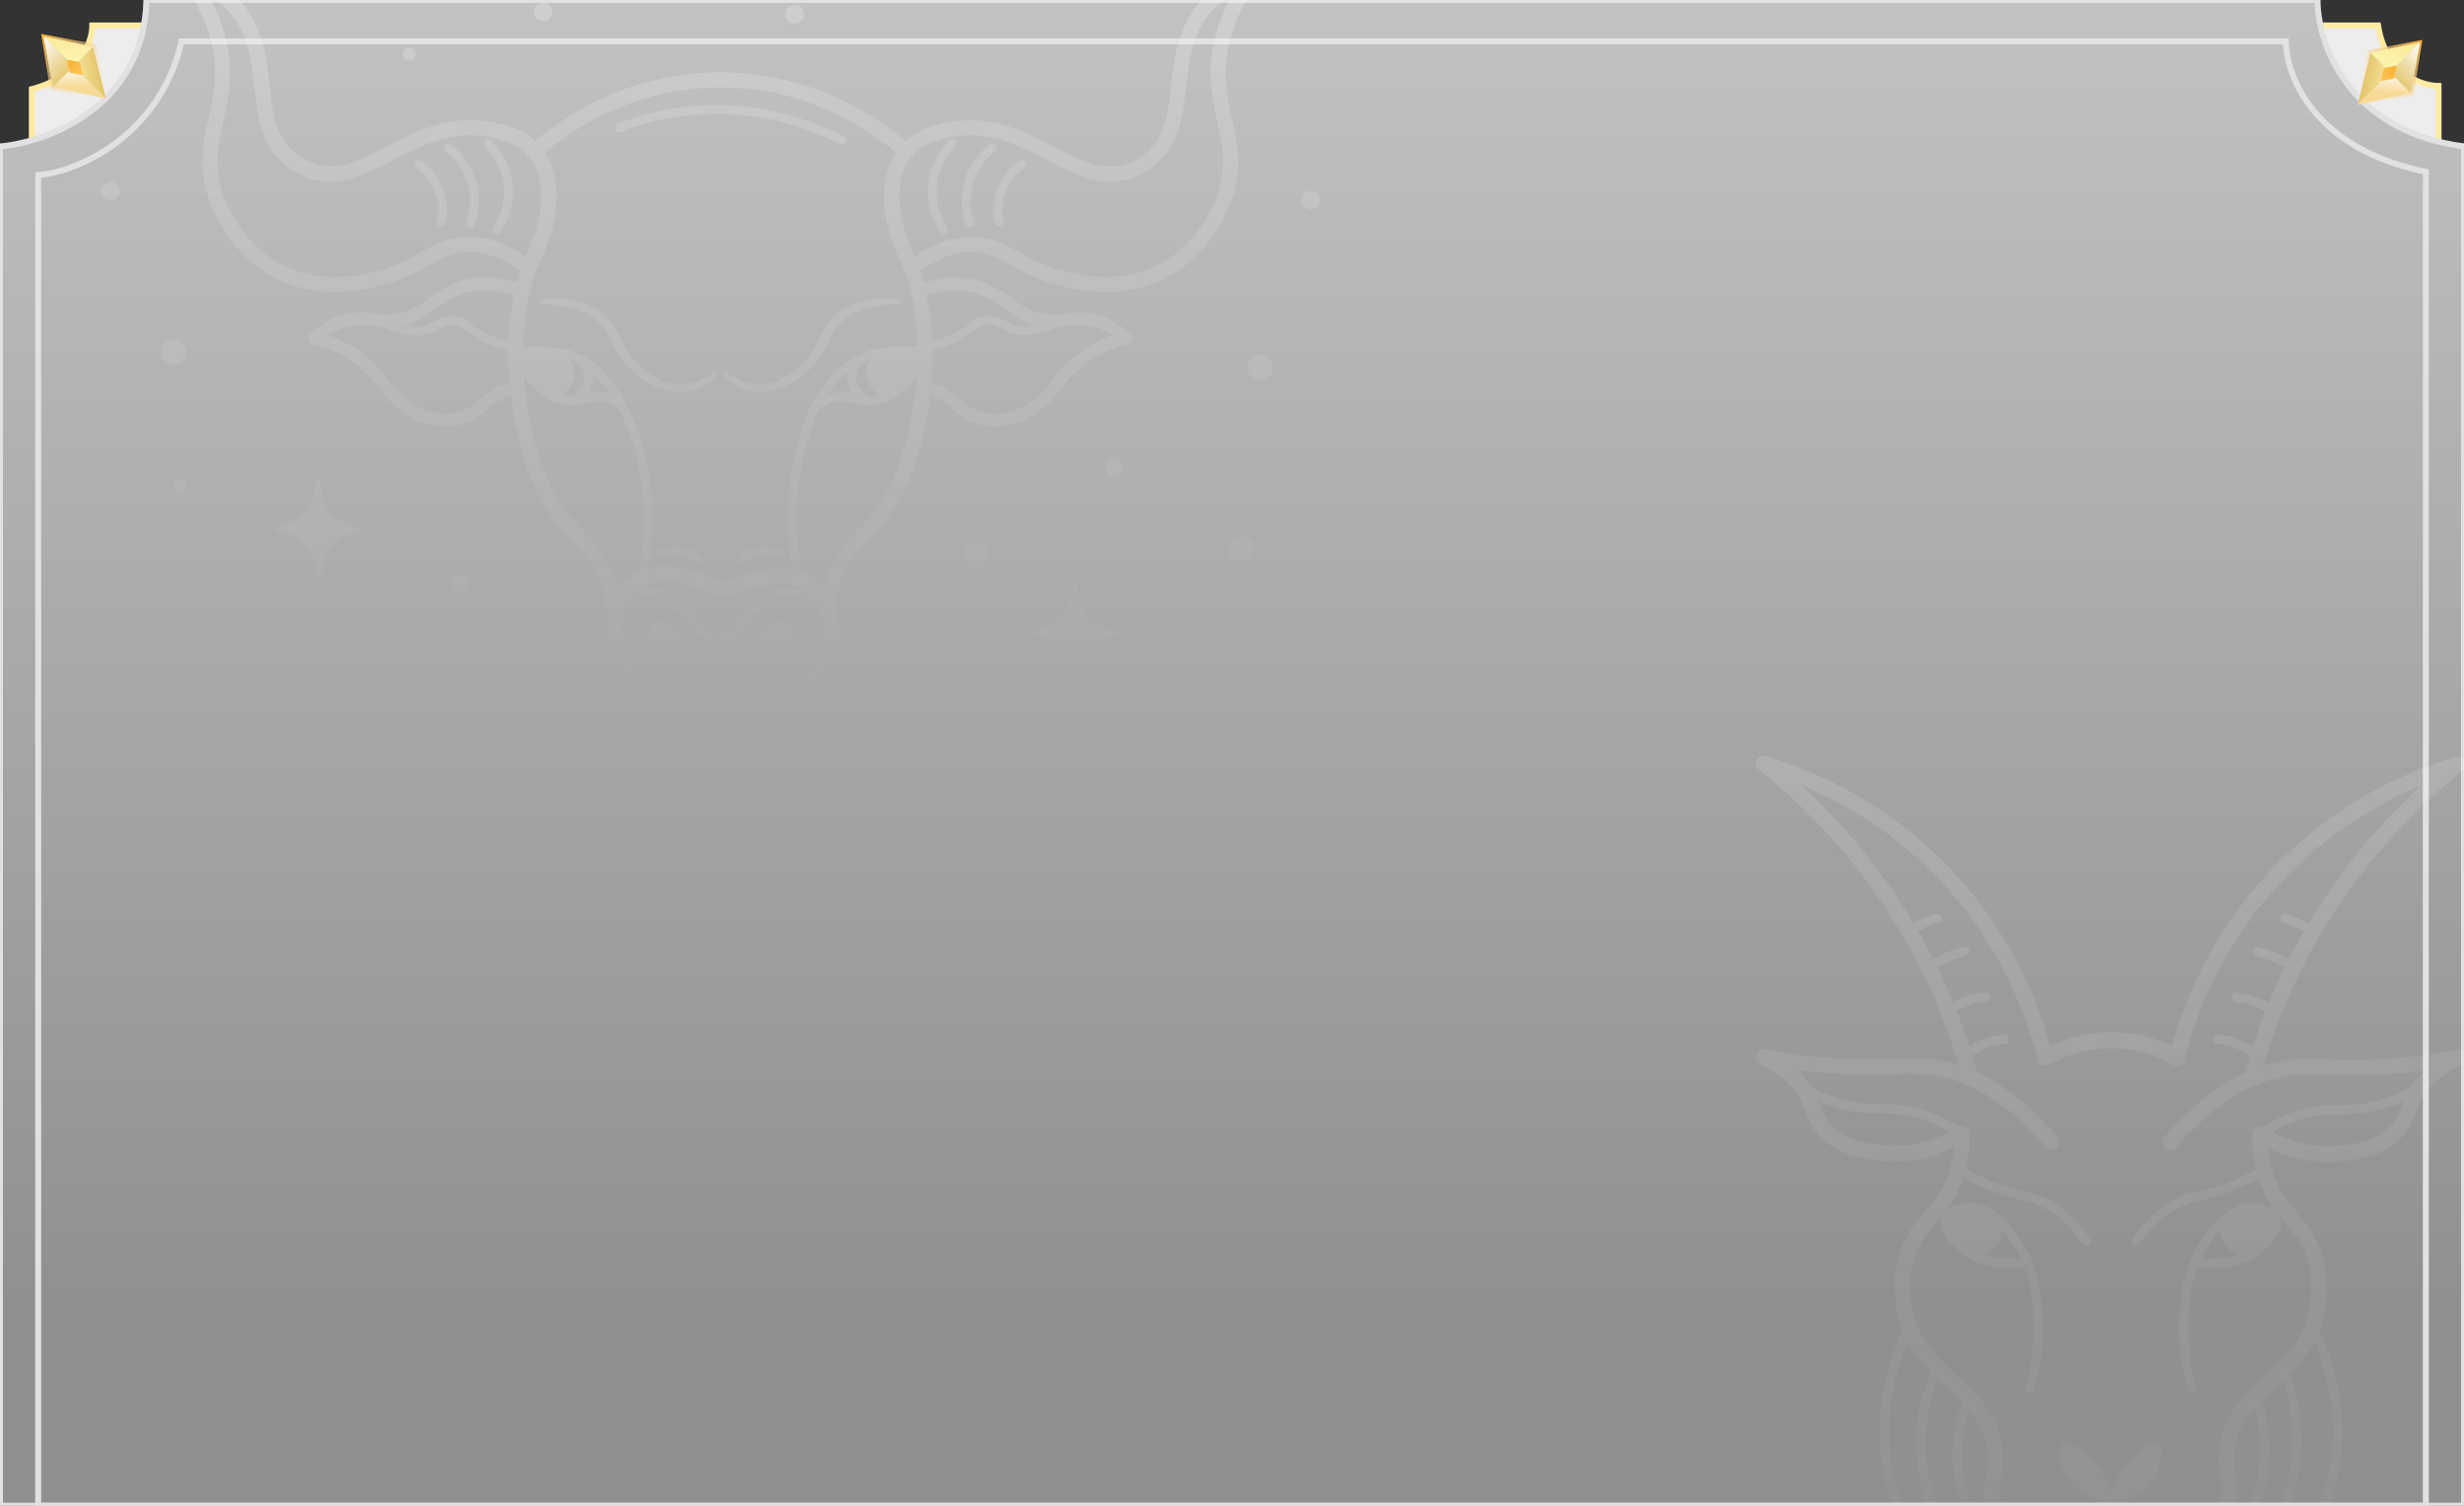 <svg width="414" height="253" viewBox="0 0 414 253" fill="none" xmlns="http://www.w3.org/2000/svg">
<rect x="0" y="0" width="414" height="253" fill="#333333" stroke="none"/>
<g clip-path="url(#clip0_104_45017)">
<path d="M409.721 14.442V25.674H5.349V14.977C13.479 12.837 15.511 6.953 15.511 4.279H399.558C400.842 12.409 406.868 14.442 409.721 14.442Z" fill="#EDEDED" stroke="#FFEBA2"/>
<path d="M0 24.605V253H414V24.605C394.316 22.037 389.395 7.132 389.395 0H24.605C24.177 17.972 8.023 23.892 0 24.605Z" fill="url(#paint0_linear_104_45017)" stroke="#E1E1E1"/>
<path d="M30.49 6.954C27.002 22.5 13.374 28.884 6.42 29.419L6.419 253H407.582C407.582 196.302 407.583 44.716 407.583 28.884C389.002 25 384.227 13.194 384.049 6.954H30.49Z" stroke="#E1E1E1"/>
<path d="M397.875 8.439L407.013 6.699L405.49 16.054L395.699 18.012L397.875 8.439Z" fill="url(#paint1_linear_104_45017)"/>
<path d="M405.056 15.616L396.136 17.574L398.312 8.871L406.579 7.131L405.056 15.616Z" fill="#D9D9D9"/>
<path d="M401.575 12.135L396.136 17.574L405.056 15.616L401.575 12.135Z" fill="url(#paint2_linear_104_45017)"/>
<path d="M396.136 17.575L401.575 12.135L398.311 8.872L396.136 17.575Z" fill="url(#paint3_linear_104_45017)"/>
<path d="M398.316 8.868L401.579 12.132L406.583 7.128L398.316 8.868Z" fill="url(#paint4_linear_104_45017)"/>
<path d="M405.06 15.613L401.578 12.132L406.583 7.128L405.06 15.613Z" fill="url(#paint5_linear_104_45017)"/>
<path d="M400.524 11.445L402.625 11.036L402.265 13.186L400.014 13.647L400.524 11.445Z" fill="url(#paint6_linear_104_45017)"/>
<path d="M16.054 7.439L6.916 5.699L8.439 15.054L18.23 17.012L16.054 7.439Z" fill="url(#paint7_linear_104_45017)"/>
<path d="M8.872 14.616L17.793 16.574L15.617 7.871L7.349 6.131L8.872 14.616Z" fill="#D9D9D9"/>
<path d="M12.353 11.135L17.793 16.574L8.872 14.616L12.353 11.135Z" fill="url(#paint8_linear_104_45017)"/>
<path d="M17.793 16.575L12.354 11.135L15.617 7.872L17.793 16.575Z" fill="url(#paint9_linear_104_45017)"/>
<path d="M15.613 7.868L12.35 11.132L7.345 6.128L15.613 7.868Z" fill="url(#paint10_linear_104_45017)"/>
<path d="M8.869 14.613L12.35 11.132L7.346 6.128L8.869 14.613Z" fill="url(#paint11_linear_104_45017)"/>
<path d="M13.405 10.445L11.304 10.036L11.664 12.186L13.915 12.647L13.405 10.445Z" fill="url(#paint12_linear_104_45017)"/>
<path opacity="0.4" fill-rule="evenodd" clip-rule="evenodd" d="M123.223 -56.902C124.081 -56.902 124.772 -57.593 124.772 -58.451C124.772 -59.309 124.081 -60 123.223 -60C122.365 -60 121.674 -59.309 121.674 -58.451C121.674 -57.593 122.365 -56.902 123.223 -56.902ZM160.696 -36.859C161.872 -36.859 162.823 -37.811 162.823 -38.987C162.823 -40.163 161.872 -41.114 160.696 -41.114C159.52 -41.114 158.568 -40.163 158.568 -38.987C158.568 -37.811 159.52 -36.859 160.696 -36.859ZM59.829 -14.521C59.642 -14.596 59.642 -14.838 59.829 -14.913C59.964 -14.967 60.112 -15.024 60.271 -15.085C61.428 -15.528 63.153 -16.189 64.532 -17.6C65.545 -18.657 66.02 -20.614 66.391 -22.143L66.391 -22.143L66.391 -22.144L66.391 -22.144L66.391 -22.145L66.391 -22.145L66.391 -22.145C66.498 -22.586 66.596 -22.991 66.696 -23.33C66.752 -23.535 67.07 -23.535 67.107 -23.311C67.154 -23.037 67.196 -22.722 67.241 -22.381L67.241 -22.381C67.446 -20.84 67.722 -18.764 68.898 -17.526C70.466 -15.865 72.761 -15.156 73.862 -14.857C74.068 -14.801 74.068 -14.521 73.862 -14.465C73.686 -14.402 73.487 -14.338 73.27 -14.269L73.27 -14.269C72.139 -13.907 70.544 -13.396 69.29 -12.095C68.119 -10.894 67.667 -8.7 67.348 -7.152C67.275 -6.801 67.21 -6.482 67.144 -6.217C67.088 -6.011 66.79 -5.993 66.734 -6.217C66.649 -6.511 66.564 -6.871 66.47 -7.27C66.087 -8.898 65.548 -11.191 64.214 -12.45C63.09 -13.501 61.681 -13.935 60.62 -14.262L60.62 -14.262L60.62 -14.262L60.62 -14.262C60.324 -14.353 60.056 -14.436 59.829 -14.521ZM46.411 46.801C49.378 48.276 52.737 49.022 56.339 49.022L56.377 48.985C59.064 48.985 61.882 48.574 64.793 47.753C67.984 46.858 70.149 45.645 72.052 44.562C74.348 43.256 76.177 42.248 79.032 42.304C81.826 42.373 84.62 43.43 87.355 45.446C87.162 46.121 86.984 46.797 86.819 47.474C84.403 46.711 82.037 46.458 79.778 46.727C76.195 47.156 74.012 48.724 72.09 50.105C70.13 51.523 68.413 52.736 65.409 52.848C64.474 52.882 63.679 52.792 62.911 52.705L62.91 52.705L62.684 52.68L62.62 52.672C61.054 52.488 59.443 52.298 57.16 53.053C55.35 53.65 53.67 54.639 52.14 56.002C51.842 56.263 51.73 56.674 51.823 57.047C51.916 57.42 52.233 57.719 52.607 57.812C54.66 58.279 56.544 59.062 58.261 60.145C59.81 61.115 60.874 62.123 61.508 62.739C62.661 63.837 63.171 64.536 63.658 65.204L63.711 65.277C64.121 65.855 64.55 66.452 65.315 67.218L65.329 67.231C66.313 68.215 69.273 71.175 73.639 71.547C74.049 71.603 74.441 71.603 74.833 71.603L74.852 71.584C76.942 71.584 78.771 71.099 80.282 70.11C81.008 69.626 81.511 69.143 81.994 68.678L81.999 68.673C82.596 68.076 83.119 67.572 84.108 67.087C84.649 66.816 85.225 66.607 85.826 66.463C86.7 74.02 89.149 84.13 95.79 90.545C95.865 90.638 95.958 90.731 96.07 90.825C97.209 91.888 99.093 93.699 100.456 96.722C101.435 98.91 101.929 101.341 101.95 103.952C101.926 104.334 101.922 104.705 101.931 105.06L101.93 105.082C101.925 105.167 101.929 105.25 101.941 105.331C101.981 106.22 102.101 106.992 102.191 107.564C102.378 108.777 102.956 112.491 106.185 115.421C106.984 116.145 107.817 116.701 108.64 117.13C109.137 118.548 109.893 119.814 110.869 120.889C114.172 124.528 118.893 124.677 120.965 124.677L121.002 124.696H121.282L121.355 124.695C123.428 124.677 128.129 124.635 131.154 121.038C131.812 120.243 132.344 119.336 132.73 118.336C132.761 118.325 132.792 118.314 132.823 118.303C132.863 118.288 132.905 118.273 132.946 118.258C137.686 116.447 139.646 111.521 139.981 110.55C140.228 109.848 141.059 107.195 140.679 104.18C140.679 104.139 140.676 104.097 140.672 104.056C140.392 101.387 140.728 98.924 141.624 96.703C142.784 93.83 144.653 92.084 145.796 91.016L145.841 90.974C145.925 90.899 146 90.825 146.07 90.755C146.105 90.72 146.138 90.686 146.172 90.654C146.205 90.622 146.238 90.591 146.27 90.563C152.908 84.152 155.357 74.05 156.233 66.494C156.828 66.636 157.398 66.837 157.934 67.106C158.923 67.591 159.446 68.095 160.043 68.692L160.143 68.788C160.596 69.225 161.065 69.677 161.76 70.129C163.29 71.099 165.1 71.603 167.19 71.603L167.209 71.622C167.601 71.622 167.993 71.603 168.403 71.566C172.769 71.194 175.729 68.234 176.713 67.25L176.726 67.236C177.492 66.471 177.921 65.874 178.331 65.295C178.817 64.605 179.339 63.896 180.534 62.757L180.623 62.673C181.266 62.067 182.302 61.09 183.781 60.163C185.498 59.1 187.382 58.316 189.435 57.831C189.827 57.737 190.126 57.439 190.219 57.066C190.312 56.692 190.2 56.282 189.902 56.02C188.371 54.658 186.692 53.669 184.882 53.072C182.589 52.314 180.956 52.508 179.401 52.693L179.358 52.699L179.153 52.722L179.153 52.722C178.375 52.809 177.559 52.901 176.633 52.867C173.629 52.755 171.93 51.542 169.952 50.123C168.03 48.742 165.847 47.175 162.264 46.745C160.009 46.477 157.648 46.729 155.237 47.488C155.074 46.819 154.898 46.152 154.707 45.485C157.458 43.468 160.251 42.41 163.029 42.341C165.876 42.267 167.684 43.288 169.99 44.589L170.008 44.599L170.143 44.675L170.143 44.675L170.143 44.675L170.143 44.675C172.014 45.721 174.152 46.916 177.268 47.791C180.179 48.612 182.997 49.022 185.684 49.022L185.721 49.06C189.323 49.06 192.682 48.313 195.65 46.839C204.047 42.677 206.903 33.813 207.201 32.824C208.731 27.673 207.854 23.698 206.996 19.873C206.175 16.215 205.335 12.427 206.529 7.295C207.388 3.655 209.067 0.166 211.531 -3.063C211.867 -3.511 211.867 -4.126 211.549 -4.574C211.213 -5.041 210.635 -5.228 210.112 -5.041C206.231 -3.735 203.189 -1.7 201.061 0.987C197.803 5.101 197.257 9.977 196.773 14.299L196.769 14.33L196.759 14.422C196.222 19.142 195.757 23.231 192.234 25.975C191.488 26.553 190.648 27.039 189.808 27.375C185.594 29.064 181.694 27.042 177.19 24.706L177.118 24.669C172.453 22.243 167.153 19.499 160.453 20.377C158.771 20.595 155.026 21.087 152.172 23.711C147.154 19.473 135.499 11.536 119.117 12.184C105.065 12.763 95.086 19.312 89.925 23.707C87.067 21.054 83.297 20.559 81.607 20.339C74.889 19.462 69.608 22.205 64.942 24.631L64.901 24.652C60.384 26.995 56.494 29.012 52.252 27.337C51.413 27.001 50.573 26.516 49.826 25.938C46.281 23.176 45.814 19.07 45.291 14.293L45.288 14.262C44.804 9.94 44.257 5.064 40.999 0.95C38.872 -1.738 35.83 -3.753 31.948 -5.078C31.407 -5.246 30.828 -5.06 30.511 -4.612C30.175 -4.145 30.194 -3.548 30.53 -3.1C32.993 0.128 34.673 3.618 35.531 7.257C36.726 12.389 35.886 16.177 35.065 19.835L35.053 19.887C34.198 23.715 33.318 27.659 34.859 32.786C35.158 33.776 38.013 42.64 46.411 46.801ZM129.689 118.728C128.987 118.686 128.298 118.562 127.571 118.426C126.004 118.127 124.063 117.772 120.778 118.071C119.584 118.183 118.782 118.314 118.072 118.444L118.035 118.451C116.877 118.653 115.946 118.816 114.284 118.65C113.719 118.592 112.946 118.514 112.054 118.328C112.263 118.631 112.49 118.919 112.735 119.191C115.46 122.177 119.509 122.177 121.245 122.158C122.943 122.158 126.899 122.139 129.195 119.396C129.373 119.185 129.538 118.961 129.689 118.728ZM110.291 115.114C111.941 115.853 113.527 116.012 114.527 116.112C115.794 116.236 116.463 116.122 117.482 115.949L117.482 115.949L117.625 115.925C118.352 115.794 119.248 115.645 120.536 115.514C121.469 115.421 122.327 115.402 123.092 115.402L123.13 115.421C125.313 115.421 126.862 115.701 128.057 115.944C129.624 116.242 130.576 116.41 132.05 115.85C135.745 114.432 137.331 110.457 137.593 109.655C137.769 109.161 139.159 104.925 137.194 101.469C134.525 100.192 132.169 99.883 130.165 100.529C127.89 101.256 126.695 103.009 125.539 104.707L125.537 104.709C124.38 106.407 123.279 108.012 121.245 108.18H120.928V108.199C118.763 108.199 117.251 106.407 115.665 104.523C114.004 102.544 112.269 100.492 109.637 100.268C108.167 100.141 106.602 100.618 105.001 101.686C104.701 102.376 104.544 103.085 104.476 103.772C104.481 104.235 104.472 104.703 104.449 105.176L104.448 105.19L104.447 105.206C104.484 105.94 104.587 106.61 104.673 107.154C104.823 108.162 105.289 111.203 107.864 113.536C108.589 114.192 109.354 114.674 110.109 115.031C110.172 115.054 110.233 115.082 110.291 115.114ZM138.379 98.79C138.585 97.734 138.889 96.713 139.291 95.733C140.69 92.299 142.93 90.228 144.143 89.108C144.292 88.977 144.422 88.847 144.534 88.735L144.535 88.734C151.781 81.729 153.592 69.32 154.039 62.978C153.083 64.609 151.675 66.287 149.667 67.199C148.939 67.535 147.446 68.207 145.487 68.095C144.647 68.039 144.087 67.871 143.583 67.703C143.191 67.572 142.837 67.46 142.333 67.404C141.045 67.236 139.646 67.553 138.153 68.319C138.041 68.375 137.929 68.393 137.817 68.393C137.806 68.393 137.794 68.393 137.783 68.392C135.913 72.056 135.128 76.066 134.57 78.937C133.472 84.514 133.516 90.275 134.671 96.077C134.823 96.132 134.97 96.192 135.111 96.255C136.354 96.822 137.451 97.667 138.379 98.79ZM133.107 95.693C132.041 89.95 132.044 84.237 133.133 78.695L133.139 78.664C134.147 73.547 135.834 64.988 142.855 60.499C143.198 60.281 143.529 60.087 143.847 59.914C143.897 59.879 143.951 59.85 144.007 59.828C145.865 58.843 147.216 58.594 147.393 58.562L147.409 58.559C149.742 58.204 151.813 58.279 151.906 58.297H151.944C151.972 58.297 152.002 58.298 152.034 58.298L152.113 58.3C152.508 58.307 153.169 58.32 153.941 58.111C154.012 58.09 154.084 58.069 154.155 58.047C154.036 53.882 153.355 49.703 152.114 45.578C147.99 37.866 147.421 30.384 150.53 25.645C145.778 21.623 134.741 14.092 119.229 14.722C105.565 15.277 95.826 22.037 91.56 25.65C94.636 30.379 94.058 37.854 89.946 45.541C88.699 49.685 88.019 53.896 87.904 58.076C87.963 58.094 88.023 58.112 88.083 58.129C88.997 58.372 89.725 58.335 90.08 58.316H90.117C90.117 58.316 92.282 58.223 94.615 58.577C94.677 58.577 96.059 58.812 97.985 59.829C98.076 59.857 98.163 59.903 98.24 59.967C98.538 60.132 98.849 60.315 99.168 60.518C100.932 61.652 102.992 63.978 104.821 67.269C104.839 67.296 104.855 67.325 104.869 67.354C106.543 70.388 108.02 74.233 108.891 78.713C109.968 84.206 109.976 89.865 108.93 95.55C109.415 95.413 109.936 95.298 110.496 95.21C112.264 94.925 113.69 95.169 114.676 95.337L114.807 95.36C116.99 95.751 118.147 96.423 119.062 96.965L119.156 97.019C119.85 97.419 120.333 97.697 121.226 97.804C122.197 97.916 122.645 97.711 123.54 97.282C124.548 96.797 125.929 96.143 128.56 95.77C130.281 95.523 131.815 95.499 133.107 95.693ZM107.302 96.141C108.481 90.345 108.532 84.567 107.435 78.993C106.603 74.734 105.224 71.088 103.67 68.217C102.27 67.526 100.938 67.244 99.691 67.404C99.287 67.449 98.98 67.542 98.672 67.634C98.596 67.657 98.519 67.68 98.44 67.703L98.307 67.743L98.307 67.743C97.836 67.884 97.303 68.044 96.537 68.095C96.427 68.101 96.317 68.105 96.21 68.106C96.162 68.113 96.113 68.113 96.07 68.113L96.064 68.107C94.361 68.096 93.047 67.508 92.386 67.212L92.386 67.212L92.357 67.199C90.379 66.301 88.984 64.661 88.029 63.053C88.487 69.429 90.305 81.733 97.526 88.697C97.6 88.772 97.694 88.865 97.806 88.959L97.817 88.969C98.995 90.091 101.207 92.198 102.751 95.658C103.203 96.668 103.568 97.716 103.844 98.802C104.545 97.91 105.643 96.895 107.302 96.141ZM109.787 98.793C108.937 98.726 108.076 98.811 107.207 99.048C108.073 98.453 109.257 97.927 110.869 97.674C112.306 97.431 113.426 97.636 114.34 97.804C116.094 98.121 116.953 98.625 117.774 99.111L117.803 99.127C118.633 99.607 119.489 100.102 120.928 100.268C122.599 100.47 123.547 100.021 124.555 99.544L124.604 99.521C125.5 99.092 126.638 98.551 128.896 98.234C131.882 97.804 133.412 98.215 134.047 98.513C134.431 98.688 134.774 98.891 135.076 99.104C133.14 98.596 131.345 98.606 129.717 99.129C126.973 100.019 125.519 102.144 124.347 103.855L124.324 103.888L124.318 103.897C123.294 105.404 122.474 106.613 121.133 106.706C119.548 106.836 118.28 105.327 116.807 103.575L116.803 103.571L116.789 103.553C115.019 101.449 113.006 99.054 109.787 98.793ZM97.3 61.123C96.733 60.821 96.224 60.599 95.796 60.437C96.428 61.491 96.604 62.766 96.238 63.933C95.836 65.203 94.929 65.943 94.212 66.347C94.703 66.495 95.283 66.613 95.936 66.629C97.139 66.156 97.998 65.122 98.16 63.896C98.363 62.51 97.587 61.462 97.3 61.123ZM98.901 66.049C99.085 66.009 99.285 65.974 99.504 65.949C100.454 65.826 101.445 65.91 102.464 66.191C101.522 64.755 100.553 63.595 99.629 62.743C99.693 63.16 99.705 63.615 99.635 64.101C99.533 64.805 99.279 65.466 98.901 66.049ZM85.419 57.405C85.522 54.784 85.837 52.157 86.362 49.539C84.162 48.823 82.028 48.574 80.021 48.817C76.996 49.169 75.208 50.444 73.335 51.78L73.303 51.803L73.263 51.831C71.683 52.956 70.066 54.107 67.765 54.641C68.233 54.741 68.778 54.835 69.384 54.901C70.976 55.084 71.922 54.585 72.927 54.055L72.986 54.024C74.031 53.464 75.132 52.885 76.774 53.165C77.987 53.371 78.603 53.874 79.331 54.49L79.38 54.531C80.002 55.044 80.71 55.627 82.055 56.263C83.121 56.769 84.247 57.154 85.419 57.405ZM64.043 54.915C63.458 54.879 62.922 54.815 62.423 54.751C60.949 54.565 59.68 54.416 57.813 55.031C56.88 55.33 55.984 55.759 55.126 56.319C56.638 56.842 58.056 57.513 59.381 58.334C61.098 59.417 62.274 60.518 62.964 61.19C64.29 62.442 64.889 63.277 65.407 63.998L65.427 64.026L65.541 64.182L65.541 64.182C65.904 64.679 66.235 65.133 66.827 65.725L66.843 65.74C67.787 66.685 70.243 69.141 73.844 69.438C75.953 69.625 77.744 69.252 79.144 68.337C79.704 67.964 80.114 67.572 80.543 67.162L80.552 67.153C81.184 66.539 81.912 65.834 83.194 65.202C83.953 64.822 84.764 64.545 85.616 64.366C85.53 63.361 85.472 62.42 85.433 61.563C85.391 60.667 85.375 59.77 85.383 58.872C83.997 58.595 82.667 58.151 81.421 57.551C79.872 56.823 79.051 56.133 78.397 55.573C77.744 55.032 77.352 54.714 76.55 54.584C75.393 54.397 74.647 54.789 73.695 55.293C72.575 55.89 71.306 56.562 69.235 56.338C67.186 56.105 65.791 55.604 65.462 55.486C65.422 55.471 65.398 55.463 65.39 55.461C65.344 55.442 65.292 55.419 65.241 55.395C65.19 55.372 65.138 55.349 65.092 55.33L65.031 55.304C64.753 55.185 64.436 55.049 64.043 54.915ZM35 -0.881C36.376 1.54 37.362 4.072 37.976 6.697C39.32 12.389 38.368 16.644 37.51 20.395L37.501 20.434C36.683 24.096 35.909 27.559 37.267 32.059C37.528 32.955 40.085 40.848 47.531 44.544C50.741 46.148 56.227 47.585 64.065 45.365C66.958 44.544 68.992 43.405 70.765 42.397L70.825 42.364C73.229 41.014 75.516 39.729 79.051 39.803C82.204 39.878 85.302 40.979 88.326 43.088C91.591 36.314 91.797 29.819 88.811 26.274C86.534 23.568 82.82 23.082 81.234 22.877C75.343 22.115 70.655 24.536 66.12 26.878L66.062 26.908C61.191 29.446 56.582 31.835 51.263 29.726C50.2 29.315 49.154 28.7 48.221 27.972C43.836 24.557 43.276 19.499 42.735 14.61C42.268 10.43 41.783 6.1 38.984 2.554C37.926 1.219 36.592 0.067 35 -0.881ZM142.444 62.543C141.041 63.649 139.899 64.957 138.963 66.367C140.187 65.941 141.372 65.802 142.52 65.949C142.751 65.976 142.959 66.013 143.151 66.055C142.768 65.469 142.51 64.8 142.407 64.082C142.327 63.525 142.354 63.009 142.444 62.543ZM146.149 66.627C146.772 66.605 147.332 66.489 147.81 66.346C147.092 65.942 146.187 65.202 145.785 63.933C145.41 62.736 145.605 61.425 146.278 60.356C145.866 60.511 145.376 60.721 144.832 61.003C144.826 61.009 144.821 61.016 144.815 61.022C144.628 61.227 143.658 62.347 143.882 63.877C144.064 65.118 144.925 66.162 146.149 66.627ZM156.677 58.823C156.687 59.745 156.67 60.664 156.628 61.582C156.589 62.44 156.53 63.382 156.444 64.388C157.289 64.568 158.094 64.844 158.848 65.221C160.131 65.852 160.858 66.558 161.49 67.172L161.498 67.18L161.604 67.282C161.996 67.658 162.384 68.031 162.898 68.356C164.298 69.27 166.071 69.625 168.198 69.457C171.798 69.16 174.255 66.704 175.199 65.759L175.215 65.743C175.807 65.151 176.138 64.698 176.5 64.201L176.5 64.201L176.501 64.201L176.615 64.045L176.635 64.017L176.635 64.017C177.153 63.295 177.752 62.461 179.078 61.208L179.106 61.182C179.8 60.525 180.967 59.421 182.661 58.353C183.986 57.513 185.404 56.842 186.916 56.338C186.057 55.778 185.162 55.349 184.229 55.05C182.362 54.434 181.093 54.583 179.619 54.77C179.08 54.839 178.5 54.908 177.859 54.942C177.448 55.085 177.046 55.246 176.652 55.423H176.615L176.606 55.427L176.587 55.434C176.369 55.517 174.922 56.073 172.77 56.3C170.699 56.524 169.43 55.853 168.31 55.255C167.358 54.752 166.612 54.36 165.455 54.546C164.685 54.672 164.293 54.986 163.686 55.472L163.607 55.535L163.572 55.565C162.924 56.102 162.105 56.781 160.584 57.514C159.355 58.106 158.043 58.546 156.677 58.823ZM174.176 54.636C171.904 54.088 170.295 52.939 168.739 51.822C166.854 50.459 165.063 49.19 162.021 48.836C160.002 48.593 157.886 48.84 155.696 49.552C156.218 52.154 156.533 54.767 156.639 57.371C157.798 57.118 158.913 56.745 159.968 56.245C161.314 55.608 162.021 55.025 162.644 54.512L162.693 54.472L162.739 54.434C163.447 53.853 164.062 53.348 165.25 53.147C166.879 52.869 167.958 53.437 169.014 53.992L169.038 54.005L169.044 54.008C170.068 54.548 171.019 55.05 172.64 54.882C173.212 54.817 173.728 54.729 174.176 54.636ZM171.259 42.397C168.907 41.054 166.668 39.803 163.29 39.803H163.271H162.954C159.8 39.878 156.684 40.979 153.679 43.088C150.432 36.314 150.208 29.819 153.194 26.274C155.471 23.568 159.184 23.082 160.771 22.877C166.686 22.093 171.389 24.538 175.943 26.908C180.813 29.446 185.423 31.835 190.741 29.726C191.805 29.316 192.85 28.7 193.783 27.972C198.169 24.557 198.729 19.499 199.27 14.61C199.736 10.43 200.222 6.1 203.021 2.554C204.085 1.211 205.428 0.054 207.033 -0.898C205.671 1.547 204.663 4.085 204.047 6.697C202.722 12.389 203.674 16.644 204.514 20.395L204.523 20.435C205.341 24.096 206.114 27.559 204.756 32.059C204.477 32.936 201.939 40.848 194.492 44.544C191.283 46.148 185.796 47.585 177.958 45.365C175.082 44.548 173.073 43.418 171.289 42.415L171.259 42.397ZM122.029 62.627C123.242 63.429 124.548 64.045 125.91 64.306C126.582 64.437 127.273 64.493 127.944 64.437H127.945C128.15 64.437 128.318 64.437 128.486 64.4C128.598 64.4 128.71 64.383 128.821 64.366C128.877 64.358 128.933 64.35 128.989 64.344C129.325 64.288 129.661 64.213 129.979 64.12C131.304 63.746 132.517 63.037 133.618 62.16C134.737 61.283 135.689 60.238 136.454 59.062C136.861 58.437 137.205 57.758 137.562 57.055C137.875 56.437 138.198 55.799 138.582 55.162C138.992 54.49 139.496 53.818 140.075 53.258C140.653 52.68 141.306 52.213 141.997 51.803C142.687 51.392 143.415 51.075 144.162 50.832C144.908 50.571 145.673 50.422 146.438 50.31C147.203 50.198 147.969 50.142 148.752 50.142C149.517 50.142 150.283 50.179 151.029 50.273C151.253 50.291 151.421 50.496 151.384 50.721C151.365 50.926 151.197 51.075 150.992 51.075C149.517 51.112 148.062 51.224 146.662 51.523C145.263 51.822 143.919 52.325 142.743 53.053C142.165 53.426 141.605 53.856 141.138 54.322C140.653 54.807 140.261 55.349 139.907 55.946C139.654 56.371 139.43 56.834 139.201 57.307C139.108 57.499 139.014 57.693 138.918 57.887C138.582 58.558 138.227 59.249 137.798 59.921C137.369 60.574 136.883 61.227 136.342 61.806C135.801 62.384 135.204 62.907 134.588 63.392C133.356 64.362 131.919 65.146 130.352 65.538C129.96 65.631 129.568 65.725 129.157 65.762L129.154 65.762L128.922 65.783C128.833 65.792 128.746 65.8 128.662 65.808L128.56 65.818H127.982C127.179 65.837 126.358 65.743 125.574 65.519C124.025 65.071 122.644 64.213 121.581 63.093C121.45 62.963 121.469 62.757 121.581 62.627C121.693 62.515 121.861 62.515 121.991 62.589L122.029 62.627ZM157.971 39.075C158.12 39.281 158.344 39.393 158.587 39.393C158.718 39.393 158.867 39.355 158.998 39.262C159.333 39.038 159.408 38.572 159.184 38.236C157.803 36.22 157.15 33.682 157.374 31.256C157.598 28.83 158.736 26.46 160.472 24.743C160.752 24.463 160.752 23.997 160.472 23.698C160.192 23.418 159.725 23.418 159.427 23.698C157.449 25.658 156.161 28.364 155.9 31.125C155.638 33.888 156.404 36.78 157.971 39.075ZM162.954 38.217C162.656 38.217 162.376 38.03 162.264 37.732C161.424 35.362 161.349 32.749 162.077 30.342C162.805 27.934 164.298 25.788 166.295 24.277C166.612 24.034 167.078 24.09 167.321 24.426C167.564 24.743 167.508 25.21 167.172 25.452C165.417 26.777 164.111 28.662 163.477 30.771C162.842 32.88 162.898 35.175 163.645 37.247C163.775 37.639 163.589 38.049 163.197 38.18C163.122 38.217 163.029 38.217 162.954 38.217ZM167.209 37.527C167.284 37.862 167.582 38.087 167.918 38.087C167.946 38.087 167.974 38.082 168.002 38.077C168.03 38.072 168.058 38.068 168.086 38.068C168.478 37.974 168.72 37.583 168.627 37.191C167.843 33.869 169.262 30.174 172.061 28.214C172.397 27.972 172.471 27.524 172.248 27.188C172.005 26.852 171.557 26.777 171.221 27.001C167.955 29.297 166.294 33.626 167.209 37.527ZM124.66 94.669C124.455 94.669 124.231 94.576 124.082 94.389C123.82 94.072 123.876 93.605 124.194 93.344C126.097 91.795 128.896 91.385 131.173 92.355C131.546 92.523 131.714 92.952 131.565 93.325C131.397 93.699 130.968 93.867 130.595 93.717C128.822 92.952 126.62 93.269 125.127 94.482C124.996 94.594 124.828 94.65 124.66 94.65V94.669ZM120.424 63.131C119.36 64.25 117.998 65.127 116.43 65.557C115.665 65.781 114.844 65.874 114.023 65.855H113.444C113.239 65.855 113.034 65.837 112.847 65.799C112.436 65.762 112.045 65.669 111.653 65.575L111.653 65.575C110.085 65.183 108.648 64.4 107.416 63.429C106.801 62.944 106.203 62.421 105.662 61.843C105.121 61.264 104.636 60.63 104.207 59.958C103.777 59.286 103.423 58.596 103.087 57.924C102.996 57.742 102.907 57.561 102.82 57.382L102.818 57.377L102.817 57.375L102.816 57.373L102.816 57.373C102.582 56.895 102.355 56.429 102.098 55.983C101.743 55.386 101.351 54.826 100.866 54.359C100.4 53.893 99.84 53.464 99.261 53.09C98.085 52.363 96.742 51.859 95.342 51.56C93.943 51.243 92.487 51.15 91.013 51.112C90.789 51.112 90.602 50.926 90.621 50.702C90.621 50.496 90.789 50.329 90.975 50.31C91.722 50.235 92.487 50.179 93.252 50.179C94.017 50.179 94.782 50.235 95.566 50.347C96.331 50.459 97.096 50.627 97.843 50.87C98.589 51.112 99.317 51.43 100.008 51.84C100.698 52.251 101.351 52.717 101.93 53.296C102.508 53.856 103.012 54.528 103.423 55.199C103.807 55.837 104.13 56.474 104.443 57.092L104.443 57.092L104.443 57.092L104.443 57.092L104.443 57.092L104.443 57.092L104.443 57.093L104.443 57.093L104.443 57.093L104.443 57.093L104.443 57.093L104.443 57.093L104.443 57.093L104.443 57.093L104.444 57.093L104.444 57.093L104.444 57.093L104.444 57.093L104.444 57.094L104.444 57.094L104.444 57.094L104.444 57.094L104.444 57.094L104.444 57.094L104.444 57.094L104.444 57.094L104.444 57.094L104.444 57.094L104.444 57.095L104.444 57.095L104.444 57.095L104.444 57.095L104.444 57.095L104.444 57.095L104.444 57.095L104.444 57.095L104.445 57.095L104.445 57.095L104.445 57.096L104.445 57.096L104.445 57.096L104.445 57.096C104.8 57.798 105.144 58.475 105.55 59.1C106.315 60.275 107.267 61.302 108.387 62.197C109.488 63.075 110.701 63.784 112.026 64.157C112.362 64.25 112.679 64.325 113.015 64.381L113.519 64.437C113.66 64.437 113.802 64.45 113.966 64.466L114.06 64.474C114.732 64.53 115.422 64.474 116.094 64.344C117.438 64.082 118.744 63.467 119.976 62.664C120.125 62.571 120.33 62.608 120.424 62.757C120.517 62.888 120.48 63.056 120.386 63.168L120.424 63.131ZM83.025 39.262C83.137 39.355 83.287 39.393 83.436 39.393C83.679 39.393 83.903 39.281 84.052 39.076C85.638 36.799 86.385 33.906 86.123 31.126C85.862 28.345 84.574 25.639 82.596 23.698C82.298 23.4 81.831 23.4 81.551 23.698C81.253 23.997 81.253 24.463 81.551 24.743C83.287 26.46 84.425 28.83 84.649 31.256C84.873 33.682 84.22 36.22 82.839 38.236C82.615 38.572 82.689 39.038 83.025 39.262ZM79.069 38.217C79.069 38.217 78.901 38.217 78.827 38.18C78.435 38.049 78.248 37.62 78.379 37.247C79.125 35.175 79.181 32.88 78.547 30.771C77.912 28.662 76.606 26.777 74.852 25.453C74.534 25.21 74.46 24.743 74.702 24.426C74.945 24.109 75.412 24.034 75.729 24.277C77.726 25.788 79.237 27.934 79.946 30.342C80.674 32.749 80.6 35.362 79.76 37.732C79.648 38.031 79.368 38.217 79.069 38.217ZM73.937 38.068C73.993 38.087 74.105 38.087 74.105 38.087C74.441 38.087 74.74 37.863 74.814 37.527C75.748 33.626 74.087 29.297 70.802 27.001C70.466 26.777 70 26.852 69.776 27.188C69.552 27.524 69.626 27.991 69.962 28.214C72.762 30.174 74.18 33.869 73.396 37.191C73.303 37.583 73.545 37.974 73.937 38.068ZM117.363 94.669C117.195 94.669 117.027 94.613 116.897 94.501C115.404 93.288 113.202 92.971 111.429 93.736C111.056 93.904 110.626 93.736 110.458 93.344C110.29 92.971 110.458 92.542 110.85 92.374C113.108 91.403 115.926 91.814 117.83 93.363C118.147 93.624 118.184 94.091 117.942 94.408C117.792 94.594 117.587 94.688 117.363 94.688V94.669ZM123.914 108.871C123.335 108.908 122.645 109.151 122.365 109.71C122.104 110.197 122.313 110.749 122.358 110.867C122.361 110.876 122.363 110.882 122.365 110.886C122.85 111.987 124.623 112.174 125.257 112.23C127.683 112.472 129.568 111.334 130.445 110.793C131.416 110.196 132.218 109.692 132.722 108.665C132.946 108.236 133.562 106.855 132.853 105.586C132.33 104.634 131.136 104.075 130.109 104.392C129.102 104.709 128.486 105.679 127.945 106.594C127.403 107.49 126.769 108.46 125.761 108.759C125.363 108.871 124.948 108.866 124.534 108.862C124.326 108.86 124.119 108.858 123.914 108.871ZM119.808 109.71C119.528 109.151 118.838 108.908 118.259 108.871C118.054 108.858 117.846 108.86 117.639 108.862C117.224 108.866 116.81 108.871 116.412 108.759C115.404 108.46 114.769 107.49 114.228 106.594C113.687 105.679 113.071 104.709 112.063 104.392C111.037 104.075 109.843 104.634 109.32 105.586C108.611 106.855 109.227 108.236 109.451 108.665C109.955 109.692 110.757 110.196 111.727 110.793C112.605 111.334 114.489 112.472 116.915 112.23C117.55 112.174 119.323 111.987 119.808 110.886C119.809 110.882 119.812 110.876 119.815 110.867C119.86 110.749 120.069 110.197 119.808 109.71ZM141.381 24.314C141.269 24.314 141.138 24.295 141.045 24.221C135.372 21.216 128.971 19.462 122.57 19.163C116.393 18.865 110.066 19.891 104.3 22.149C103.927 22.299 103.497 22.112 103.348 21.739C103.199 21.366 103.385 20.936 103.759 20.787C109.73 18.454 116.262 17.391 122.644 17.708C129.269 18.044 135.857 19.854 141.735 22.952C142.09 23.138 142.239 23.586 142.034 23.941C141.903 24.183 141.642 24.333 141.381 24.333V24.314ZM173.573 106.127C173.386 106.202 173.386 106.445 173.573 106.519V106.501C173.799 106.586 174.067 106.668 174.361 106.759L174.363 106.759L174.363 106.76L174.364 106.76L174.364 106.76L174.364 106.76C175.425 107.087 176.834 107.521 177.958 108.572C179.292 109.831 179.831 112.124 180.214 113.751L180.214 113.752L180.215 113.753C180.309 114.152 180.393 114.511 180.478 114.805C180.534 115.029 180.832 115.011 180.888 114.805C180.954 114.54 181.019 114.222 181.091 113.871L181.092 113.87L181.092 113.87C181.411 112.322 181.863 110.128 183.034 108.927C184.288 107.626 185.883 107.115 187.014 106.753C187.23 106.683 187.43 106.62 187.606 106.557C187.812 106.501 187.812 106.221 187.606 106.165C186.505 105.866 184.21 105.138 182.642 103.496C181.465 102.273 181.19 100.199 180.985 98.658C180.94 98.318 180.898 98.003 180.851 97.73C180.813 97.506 180.496 97.506 180.44 97.711C180.34 98.049 180.242 98.455 180.135 98.896L180.134 98.897L180.134 98.897C179.763 100.427 179.289 102.383 178.275 103.44C176.897 104.852 175.172 105.512 174.014 105.956L174.014 105.956L173.906 105.997C173.788 106.043 173.677 106.086 173.573 106.127ZM46.467 88.79C46.281 88.865 46.281 89.108 46.467 89.182V89.164C46.695 89.249 46.963 89.332 47.258 89.423C48.319 89.75 49.729 90.184 50.853 91.235C52.186 92.494 52.726 94.787 53.109 96.415L53.109 96.415C53.203 96.814 53.287 97.174 53.372 97.468C53.428 97.692 53.727 97.674 53.782 97.468C53.848 97.203 53.914 96.884 53.986 96.533C54.305 94.985 54.758 92.791 55.929 91.59C57.182 90.289 58.778 89.778 59.909 89.416L59.909 89.416L59.909 89.416C60.125 89.346 60.324 89.283 60.501 89.22C60.706 89.164 60.706 88.884 60.501 88.828C59.4 88.529 57.104 87.801 55.537 86.159C54.36 84.936 54.084 82.862 53.88 81.321C53.834 80.981 53.792 80.666 53.745 80.393C53.708 80.169 53.391 80.169 53.335 80.374C53.234 80.713 53.136 81.119 53.029 81.56C52.658 83.09 52.184 85.046 51.17 86.103C49.791 87.515 48.066 88.175 46.909 88.619L46.909 88.619L46.908 88.62L46.901 88.622L46.9 88.622L46.896 88.624L46.89 88.626C46.739 88.684 46.597 88.739 46.467 88.79ZM161.778 -3.697C161.778 -2.522 160.827 -1.57 159.651 -1.57C158.475 -1.57 157.524 -2.522 157.524 -3.697C157.524 -4.873 158.475 -5.825 159.651 -5.825C160.827 -5.825 161.778 -4.873 161.778 -3.697ZM186.692 -14.055C186.692 -12.879 185.74 -11.927 184.564 -11.927C183.389 -11.927 182.437 -12.879 182.437 -14.055C182.437 -15.23 183.389 -16.182 184.564 -16.182C185.74 -16.182 186.692 -15.23 186.692 -14.055ZM88.475 -32.362C89.65 -32.362 90.602 -33.313 90.602 -34.489C90.602 -35.665 89.65 -36.617 88.475 -36.617C87.299 -36.617 86.347 -35.665 86.347 -34.489C86.347 -33.313 87.299 -32.362 88.475 -32.362ZM31.276 59.174C31.276 60.35 30.324 61.302 29.149 61.302C27.973 61.302 27.021 60.35 27.021 59.174C27.021 57.999 27.973 57.047 29.149 57.047C30.324 57.047 31.276 57.999 31.276 59.174ZM77.016 126.879C78.192 126.879 79.144 125.928 79.144 124.752C79.144 123.576 78.192 122.624 77.016 122.624C75.841 122.624 74.889 123.576 74.889 124.752C74.889 125.928 75.841 126.879 77.016 126.879ZM123.97 142.872C123.97 144.048 123.018 145 121.842 145C120.666 145 119.715 144.048 119.715 142.872C119.715 141.697 120.666 140.745 121.842 140.745C123.018 140.745 123.97 141.697 123.97 142.872ZM213.863 61.731C213.863 62.906 212.911 63.858 211.736 63.858C210.561 63.858 209.609 62.906 209.609 61.731C209.609 60.556 210.561 59.604 211.736 59.604C212.911 59.604 213.863 60.556 213.863 61.731ZM208.451 94.37C209.626 94.37 210.579 93.418 210.579 92.243C210.579 91.068 209.626 90.115 208.451 90.115C207.276 90.115 206.324 91.068 206.324 92.243C206.324 93.418 207.276 94.37 208.451 94.37ZM163.925 95.415C165.1 95.415 166.052 94.464 166.052 93.288C166.052 92.112 165.1 91.16 163.925 91.16C162.749 91.16 161.797 92.112 161.797 93.288C161.797 94.464 162.749 95.415 163.925 95.415ZM91.255 3.543C92.111 3.543 92.804 2.85 92.804 1.995C92.804 1.139 92.111 0.446 91.255 0.446C90.4 0.446 89.707 1.139 89.707 1.995C89.707 2.85 90.4 3.543 91.255 3.543ZM133.524 3.973C134.383 3.973 135.073 3.282 135.073 2.424C135.073 1.565 134.383 0.875 133.524 0.875C132.666 0.875 131.975 1.565 131.975 2.424C131.975 3.282 132.666 3.973 133.524 3.973ZM151.57 -22.285C151.57 -21.426 150.88 -20.736 150.021 -20.736C149.163 -20.736 148.472 -21.426 148.472 -22.285C148.472 -23.143 149.163 -23.834 150.021 -23.834C150.88 -23.834 151.57 -23.143 151.57 -22.285ZM64.028 -38.11C64.028 -37.251 63.337 -36.561 62.479 -36.561C61.62 -36.561 60.93 -37.251 60.93 -38.11C60.93 -38.968 61.62 -39.658 62.479 -39.658C63.337 -39.658 64.028 -38.968 64.028 -38.11ZM77.278 99.745C78.136 99.745 78.827 99.054 78.827 98.196C78.827 97.337 78.136 96.647 77.278 96.647C76.419 96.647 75.729 97.337 75.729 98.196C75.729 99.054 76.419 99.745 77.278 99.745ZM49.807 111.726C49.807 112.584 49.117 113.275 48.259 113.275C47.4 113.275 46.71 112.584 46.71 111.726C46.71 110.867 47.4 110.177 48.259 110.177C49.117 110.177 49.807 110.867 49.807 111.726ZM159.931 137.031C159.931 137.887 159.237 138.58 158.382 138.58C157.526 138.58 156.833 137.887 156.833 137.031C156.833 136.176 157.526 135.482 158.382 135.482C159.237 135.482 159.931 136.176 159.931 137.031ZM96.182 140.857C97.037 140.857 97.731 140.163 97.731 139.308C97.731 138.452 97.037 137.759 96.182 137.759C95.327 137.759 94.633 138.452 94.633 139.308C94.633 140.163 95.327 140.857 96.182 140.857ZM187.196 80.075C188.054 80.075 188.744 79.385 188.744 78.526C188.744 77.668 188.054 76.978 187.196 76.978C186.337 76.978 185.647 77.668 185.647 78.526C185.647 79.385 186.337 80.075 187.196 80.075ZM221.739 33.626C221.739 34.485 221.048 35.175 220.19 35.175C219.331 35.175 218.641 34.485 218.641 33.626C218.641 32.768 219.331 32.077 220.19 32.077C221.048 32.077 221.739 32.768 221.739 33.626ZM18.549 33.645C19.407 33.645 20.098 32.955 20.098 32.096C20.098 31.238 19.407 30.547 18.549 30.547C17.691 30.547 17 31.238 17 32.096C17 32.955 17.691 33.645 18.549 33.645ZM69.832 9.049C69.832 9.646 69.346 10.131 68.749 10.131C68.152 10.131 67.667 9.646 67.667 9.049C67.667 8.452 68.152 7.966 68.749 7.966C69.346 7.966 69.832 8.452 69.832 9.049ZM143.49 -55.614C144.087 -55.614 144.572 -56.1 144.572 -56.697C144.572 -57.294 144.087 -57.779 143.49 -57.779C142.893 -57.779 142.407 -57.294 142.407 -56.697C142.407 -56.1 142.893 -55.614 143.49 -55.614ZM154.724 114.17C154.724 114.768 154.239 115.253 153.642 115.253C153.045 115.253 152.56 114.768 152.56 114.17C152.56 113.573 153.045 113.088 153.642 113.088C154.239 113.088 154.724 113.573 154.724 114.17ZM30.231 82.763C30.828 82.763 31.314 82.278 31.314 81.68C31.314 81.083 30.828 80.598 30.231 80.598C29.634 80.598 29.149 81.083 29.149 81.68C29.149 82.278 29.634 82.763 30.231 82.763Z" fill="url(#paint13_linear_104_45017)"/>
<path opacity="0.4" fill-rule="evenodd" clip-rule="evenodd" d="M329.123 178.965C326.448 170.027 322.56 161.529 317.518 153.665C311.563 144.374 304.154 136.208 295.522 129.341C295.018 128.934 294.882 128.255 295.173 127.693C295.464 127.15 296.104 126.878 296.705 127.053C307.218 130.175 316.956 135.742 324.869 143.171C336.527 154.111 341.958 166.641 344.499 175.738C346.904 174.594 350.26 173.488 354.333 173.411C358.718 173.331 362.329 174.48 364.91 175.696C367.47 166.612 372.906 154.164 384.495 143.288C392.428 135.82 402.166 130.253 412.678 127.13C413.28 126.956 413.92 127.227 414.211 127.79C414.502 128.352 414.347 129.031 413.862 129.419C405.211 136.286 397.821 144.471 391.866 153.742C386.824 161.607 382.936 170.105 380.261 179.043C381.865 178.528 383.477 178.189 385.097 178.027C387.036 177.833 388.937 177.891 391.129 177.968C394.097 178.065 397.801 178.182 403.213 177.716C406.413 177.445 409.633 177.037 412.775 176.475C413.435 176.359 414.075 176.746 414.269 177.387C414.463 178.027 414.133 178.705 413.532 178.977C411.127 180.005 409.187 181.46 407.791 183.302C406.763 184.66 406.355 185.727 405.928 186.891L405.889 186.995C405.436 188.205 404.962 189.471 403.737 190.828C400.691 194.262 396.308 194.824 393.689 195.134C388.491 195.794 384.03 194.32 381.101 192.904C381.217 194.843 381.644 196.667 382.342 198.374C383.284 200.643 384.493 202.035 385.761 203.495L385.795 203.533L385.815 203.556C387.069 205.004 388.361 206.494 389.403 208.809C391.51 213.545 390.92 218.089 390.723 219.598L390.722 219.613C390.531 221.036 390.191 222.327 389.739 223.51C393.978 233.045 393.933 241.08 393.107 246.206C391.381 257.01 384.515 267.93 375.165 274.738C374.196 275.436 373.206 276.096 372.159 276.775L372.138 276.789C369.059 278.822 365.594 281.11 361.568 285.503C359.321 287.955 357.288 290.655 355.518 293.502C355.486 293.719 355.363 293.918 355.167 294.038L355.152 294.048C355.012 294.178 354.823 294.251 354.624 294.251V294.232C354.489 294.232 354.353 294.193 354.236 294.115C353.977 293.965 353.843 293.681 353.867 293.404C352.097 290.541 350.064 287.858 347.816 285.406C343.801 281.023 340.31 278.714 337.226 276.697C336.999 276.546 336.775 276.398 336.553 276.251C335.751 275.719 334.979 275.208 334.219 274.661C324.87 267.872 318.004 256.932 316.277 246.128C315.453 241.014 315.407 232.987 319.616 223.497C319.149 222.292 318.799 220.974 318.605 219.516L318.599 219.474C318.4 217.939 317.81 213.402 319.924 208.712C320.971 206.365 322.271 204.872 323.532 203.437L323.565 203.398C324.833 201.938 326.042 200.546 326.984 198.277C327.702 196.57 328.109 194.747 328.226 192.807C325.297 194.243 320.836 195.697 315.637 195.038L315.614 195.035C312.993 194.705 308.626 194.155 305.59 190.732C304.348 189.316 303.863 188.036 303.398 186.794C302.971 185.65 302.564 184.564 301.536 183.206C300.139 181.383 298.2 179.928 295.794 178.88C295.174 178.609 294.863 177.93 295.057 177.29C295.251 176.65 295.891 176.262 296.551 176.378C299.693 176.941 302.913 177.348 306.113 177.62C311.545 178.085 315.23 177.969 318.198 177.872C320.389 177.794 322.29 177.736 324.23 177.93C325.868 178.094 327.5 178.44 329.123 178.965ZM360.463 284.436C358.351 286.751 356.431 289.242 354.727 291.884C353.011 289.209 351.074 286.679 348.941 284.359C344.818 279.849 341.236 277.483 338.099 275.411L338.099 275.411L338.079 275.398C337.032 274.719 336.062 274.079 335.131 273.4C326.247 266.941 319.439 256.137 317.81 245.876C317.06 241.199 316.984 233.977 320.483 225.387C321.548 227.38 322.928 229.042 324.378 230.533C322.425 235.367 321.642 240.311 322.077 245.255C322.135 245.876 323.512 260.288 334.976 268.9C337.118 270.502 339.082 271.532 340.97 272.522L341.202 272.643L341.209 272.647C344.465 274.333 347.275 275.788 350.202 279.607C351.725 281.571 352.954 283.778 353.886 286.162C353.798 286.475 353.915 286.828 354.198 287.016C354.324 287.107 354.451 287.147 354.594 287.152C354.584 287.152 354.575 287.152 354.566 287.152H354.624C354.614 287.152 354.604 287.152 354.594 287.152C354.724 287.147 354.848 287.105 354.959 287.036C354.976 287.03 354.994 287.024 355.012 287.016C355.291 286.905 355.479 286.643 355.506 286.361C357.216 283.868 359.132 281.516 361.239 279.355C364.6 275.898 367.058 274.359 369.41 272.887L369.521 272.818L369.566 272.79C371.411 271.637 373.146 270.553 375.224 268.667C383.7 261.006 385.814 250.473 386.338 246.303C386.991 241.094 386.507 235.835 384.885 230.683C386.379 229.15 387.802 227.442 388.888 225.385C392.421 234.01 392.346 241.263 391.594 245.954C389.965 256.214 383.157 267.018 374.273 273.477C373.33 274.151 372.367 274.787 371.347 275.46L371.325 275.475C368.183 277.551 364.614 279.917 360.463 284.436ZM354.895 284.628C356.494 282.382 358.275 280.253 360.191 278.288C363.667 274.717 366.203 273.12 368.631 271.59L368.745 271.519L368.793 271.489C370.579 270.375 372.254 269.33 374.234 267.542C382.323 260.23 384.359 250.124 384.844 246.128C385.43 241.388 385.036 236.603 383.662 231.893C383.21 232.327 382.758 232.749 382.313 233.164L382.313 233.164L382.265 233.21L382.238 233.235C381.491 233.932 380.766 234.608 380.084 235.29C381.327 239.593 381.581 244.149 380.829 248.514C380.48 250.551 379.646 255.303 376.174 259.958C373.711 263.255 371.286 264.729 368.726 266.281L368.619 266.346C366.324 267.742 363.93 269.198 361.103 272.178C358.969 274.408 357.127 276.949 355.614 279.723C355.478 279.975 355.206 280.13 354.935 280.13L354.915 280.111C354.799 280.111 354.663 280.072 354.547 280.014C354.434 279.955 354.343 279.87 354.277 279.77C354.202 279.711 354.136 279.637 354.081 279.549C352.471 276.6 350.473 273.924 348.165 271.577C345.295 268.667 342.909 267.27 340.601 265.932C338.079 264.458 335.693 263.061 333.23 259.9C332.279 258.678 329.098 254.178 328.284 247.602C327.68 242.706 328.609 238.515 329.668 235.614C328.858 234.78 327.977 233.962 327.062 233.113L327.054 233.106C326.562 232.649 326.06 232.183 325.559 231.702C323.865 236.126 323.208 240.63 323.59 245.12L323.591 245.13C323.662 245.842 325.023 259.515 335.887 267.658C338.001 269.249 339.98 270.277 341.9 271.266L342.037 271.338C345.245 273.018 348.306 274.621 351.405 278.656C352.796 280.464 353.963 282.468 354.895 284.628ZM359.978 271.111C358.043 273.13 356.327 275.383 354.88 277.831C353.301 275.149 351.417 272.691 349.271 270.51C346.265 267.485 343.699 265.972 341.441 264.64L341.396 264.613L341.36 264.592C338.873 263.127 336.73 261.864 334.452 258.949C333.56 257.805 330.573 253.596 329.816 247.408C329.3 243.218 329.981 239.583 330.844 236.908C332.516 238.894 333.698 241.088 333.909 244.053C334.025 245.624 333.831 246.924 333.637 248.165C333.308 250.241 332.978 252.413 334.258 255.342C335.073 257.223 337.536 261.723 342.734 262.868C343.18 262.965 344.053 263.12 345.159 263.12L345.101 263.101C346.943 263.101 349.465 262.674 351.792 260.87C353.108 259.853 354.014 258.66 354.638 257.473C355.264 258.692 356.183 259.922 357.534 260.967C359.862 262.77 362.364 263.197 364.226 263.197L364.168 263.217C365.273 263.217 366.146 263.061 366.592 262.964C371.771 261.82 374.254 257.32 375.068 255.438C376.349 252.51 376.019 250.357 375.689 248.262C375.495 247.02 375.301 245.721 375.418 244.15C375.655 240.985 376.99 238.7 378.839 236.607C379.803 240.423 379.96 244.415 379.297 248.242L379.297 248.243C378.967 250.163 378.191 254.682 374.933 259.027C372.644 262.092 370.452 263.43 367.911 264.962C365.603 266.359 363.004 267.949 359.978 271.111ZM330.439 182.252C328.287 181.319 326.125 180.743 323.958 180.529C322.283 180.363 320.642 180.407 318.605 180.462L318.275 180.471C315.23 180.568 311.467 180.684 305.881 180.219L305.88 180.219C304.6 180.102 303.32 179.986 302.04 179.831C302.603 180.374 303.146 180.956 303.611 181.577C303.861 181.902 304.081 182.215 304.277 182.519C306.122 183.606 308.061 184.407 310.051 184.913C312.417 185.514 314.182 185.533 316.064 185.553L316.069 185.553C317.988 185.572 319.965 185.592 322.484 186.271C324.775 186.898 326.991 187.912 329.094 189.324C329.439 189.2 329.834 189.22 330.165 189.393C330.573 189.607 330.844 190.034 330.864 190.499C330.964 192.529 330.787 194.486 330.341 196.342C331.596 197.094 332.898 197.758 334.239 198.335C336.43 199.266 338.079 199.654 339.514 199.984C340.543 200.216 341.512 200.449 342.56 200.837C345.818 202.059 348.728 204.503 351.191 208.111C351.424 208.46 351.346 208.945 350.997 209.177C350.862 209.274 350.706 209.313 350.571 209.313L350.551 209.294C350.299 209.294 350.066 209.177 349.911 208.964C347.622 205.628 344.965 203.378 341.997 202.272C341.047 201.923 340.155 201.71 339.146 201.477C337.652 201.128 335.946 200.721 333.637 199.751C332.362 199.212 331.107 198.58 329.903 197.878C329.749 198.342 329.578 198.798 329.389 199.247C328.287 201.89 326.904 203.489 325.571 205.031L325.491 205.124C324.308 206.482 323.182 207.781 322.29 209.76C320.478 213.809 321.004 217.782 321.182 219.124L321.185 219.148C321.941 224.753 325.277 227.876 328.827 231.174L328.884 231.227C332.416 234.527 336.064 237.936 336.489 243.84C336.624 245.721 336.392 247.215 336.178 248.534C335.868 250.493 335.635 252.025 336.605 254.275C337.264 255.788 339.223 259.415 343.239 260.288C344.15 260.482 347.37 260.986 350.183 258.794C352.614 256.918 353.211 254.229 353.349 252.75C353.331 252.495 353.323 252.275 353.321 252.099C352.831 252.033 352.35 251.928 351.87 251.773C350.706 251.404 349.64 250.784 348.767 249.988C347.157 248.514 346.168 246.323 346.109 244.131C346.109 243.549 346.206 242.812 346.788 242.501C347.082 242.349 347.397 242.367 347.695 242.457C347.98 242.524 348.264 242.675 348.514 242.831C349.62 243.51 350.609 244.363 351.482 245.314C352.737 246.701 353.922 248.495 354.498 250.351C354.539 250.344 354.582 250.34 354.624 250.338C354.688 250.334 354.751 250.335 354.812 250.341C355.344 248.665 356.399 246.884 357.825 245.314C358.717 244.344 359.706 243.491 360.812 242.812C361.216 242.554 361.829 242.245 362.371 242.46C362.421 242.476 362.47 242.496 362.519 242.521C363.043 242.773 363.14 243.471 363.14 244.034L363.139 244.055L363.139 244.083L363.14 244.131C363.081 246.323 362.092 248.514 360.482 249.988C359.609 250.784 358.543 251.404 357.379 251.773C356.923 251.92 356.468 252.022 356.004 252.089C356 252.274 355.99 252.5 355.97 252.759C356.092 254.216 356.664 256.976 359.144 258.891C361.956 261.063 365.176 260.579 366.088 260.385C370.103 259.512 372.062 255.885 372.721 254.372C373.691 252.122 373.459 250.589 373.148 248.63C372.935 247.311 372.702 245.798 372.838 243.936C373.265 238.001 376.95 234.568 380.5 231.27C384.049 227.973 387.385 224.869 388.142 219.244L388.144 219.225C388.322 217.886 388.851 213.891 387.036 209.856C386.17 207.936 385.085 206.674 383.94 205.342L383.836 205.221L383.756 205.128L383.756 205.128L383.754 205.127L383.754 205.126C383.467 204.795 383.178 204.46 382.89 204.113C382.971 204.247 383.041 204.39 383.099 204.542C383.972 206.811 381.334 209.372 380.15 210.38C376.562 213.425 371.771 213.29 369.211 212.94C367.969 216.18 367.814 219.283 367.698 221.708C367.523 225.451 367.95 229.253 368.978 232.958C369.094 233.365 368.862 233.792 368.454 233.908C368.415 233.908 368.382 233.913 368.348 233.918C368.316 233.922 368.285 233.927 368.249 233.928C367.924 233.923 367.619 233.71 367.523 233.365C366.437 229.486 365.991 225.548 366.185 221.63L366.19 221.538C366.363 218.152 366.599 213.558 369.54 208.906L369.552 208.887C370.612 207.22 373.767 202.253 378.405 202.214H378.444C379.552 202.214 381.35 202.511 382.414 203.525C381.529 202.4 380.671 201.103 379.937 199.343C379.749 198.896 379.579 198.441 379.427 197.98C378.246 198.665 377.016 199.281 375.767 199.809C373.472 200.784 371.8 201.175 370.322 201.52L370.322 201.52L370.258 201.535C369.23 201.768 368.357 201.981 367.407 202.331C364.439 203.436 361.782 205.686 359.493 209.022C359.338 209.236 359.105 209.352 358.853 209.352L358.834 209.371C358.678 209.371 358.543 209.333 358.407 209.236C358.058 209.003 357.961 208.518 358.213 208.169C360.676 204.561 363.586 202.117 366.844 200.895C367.892 200.507 368.862 200.274 369.89 200.042C371.325 199.712 372.954 199.324 375.165 198.393C376.478 197.844 377.766 197.186 378.993 196.449C378.549 194.59 378.374 192.63 378.463 190.596C378.482 190.13 378.754 189.723 379.161 189.49C379.497 189.314 379.899 189.296 380.247 189.426C382.336 188.023 384.552 186.995 386.842 186.368C389.38 185.69 391.357 185.669 393.256 185.65L393.262 185.65C395.144 185.631 396.928 185.611 399.275 185.01C401.264 184.505 403.202 183.704 405.046 182.618C405.244 182.314 405.465 181.999 405.715 181.673C406.2 181.052 406.724 180.471 407.286 179.927C406.006 180.083 404.726 180.218 403.446 180.315C397.879 180.781 394.097 180.665 391.051 180.568L390.721 180.559C388.684 180.504 387.044 180.46 385.368 180.626C383.215 180.845 381.066 181.417 378.927 182.341C378.852 182.383 378.773 182.417 378.691 182.444C374.281 184.401 369.914 187.85 365.642 192.768C365.176 193.311 364.342 193.369 363.799 192.904C363.256 192.419 363.198 191.604 363.663 191.061C368.043 186.013 372.564 182.402 377.173 180.257C377.427 179.339 377.693 178.425 377.972 177.516C377.398 177.024 376.765 176.612 376.077 176.281C375.01 175.757 373.846 175.486 372.644 175.428C372.217 175.428 371.887 175.059 371.907 174.632C371.907 174.206 372.275 173.876 372.702 173.895C374.118 173.954 375.456 174.283 376.737 174.885C377.348 175.175 377.929 175.528 378.471 175.936C379.129 173.908 379.849 171.903 380.63 169.925C380.033 169.579 379.409 169.281 378.754 169.046C377.765 168.677 376.717 168.445 375.67 168.348C375.243 168.309 374.933 167.94 374.972 167.514C375.01 167.087 375.379 166.777 375.806 166.815C376.989 166.932 378.153 167.184 379.278 167.591C379.946 167.84 380.594 168.136 381.215 168.478C382.045 166.467 382.94 164.483 383.897 162.53C383.187 162.138 382.457 161.789 381.702 161.482C380.849 161.152 379.976 160.861 379.103 160.648C378.696 160.551 378.443 160.124 378.54 159.716C378.637 159.309 379.064 159.057 379.471 159.154C380.422 159.387 381.372 159.697 382.284 160.046C383.069 160.358 383.847 160.726 384.595 161.134C385.385 159.585 386.214 158.056 387.083 156.547C386.659 156.287 386.223 156.051 385.775 155.837C385.096 155.527 384.379 155.255 383.642 155.061C383.234 154.945 382.982 154.538 383.099 154.13C383.215 153.723 383.622 153.471 384.03 153.587C384.844 153.801 385.64 154.092 386.415 154.441C386.908 154.671 387.395 154.931 387.865 155.215C388.445 154.243 389.041 153.28 389.655 152.327C394.465 144.82 400.206 137.992 406.782 131.999C399.217 135.122 392.234 139.622 386.299 145.169C374.662 156.085 369.453 168.673 367.146 177.496C367.179 177.766 367.128 178.048 366.979 178.298C366.885 178.467 366.755 178.607 366.605 178.714C366.498 178.813 366.375 178.895 366.243 178.958C365.874 179.113 365.428 179.094 365.079 178.9C362.946 177.678 359.454 176.204 354.993 176.126C350.221 176.049 346.478 177.581 344.17 178.9C343.549 179.249 342.734 179.036 342.385 178.415C342.223 178.127 342.182 177.797 342.247 177.492C339.936 168.663 334.733 156.015 323.065 145.053C317.15 139.486 310.167 135.005 302.583 131.882C309.158 137.876 314.9 144.704 319.71 152.21C320.331 153.18 320.936 154.159 321.523 155.147C321.986 154.867 322.462 154.611 322.95 154.382C323.726 154.033 324.521 153.742 325.335 153.529C325.743 153.413 326.17 153.665 326.267 154.072C326.383 154.479 326.131 154.906 325.723 155.003C324.986 155.197 324.269 155.449 323.59 155.779C323.151 155.988 322.717 156.22 322.298 156.474C323.171 157.994 324.004 159.536 324.797 161.098C325.552 160.685 326.328 160.322 327.12 160.008C328.032 159.639 328.963 159.348 329.932 159.115C330.34 159.018 330.767 159.27 330.864 159.678C330.961 160.085 330.708 160.512 330.301 160.609C329.409 160.822 328.536 161.113 327.702 161.443C326.944 161.738 326.204 162.093 325.491 162.491C326.441 164.434 327.33 166.408 328.155 168.409C328.775 168.063 329.421 167.762 330.088 167.514C331.213 167.106 332.377 166.835 333.56 166.738C333.986 166.699 334.355 167.009 334.394 167.436C334.433 167.863 334.122 168.231 333.696 168.27C332.648 168.367 331.601 168.6 330.611 168.968C329.955 169.204 329.331 169.494 328.733 169.84C329.52 171.831 330.246 173.849 330.909 175.89C331.453 175.478 332.039 175.12 332.667 174.826C333.928 174.225 335.286 173.895 336.702 173.837C337.129 173.818 337.478 174.147 337.497 174.574C337.497 175.001 337.187 175.35 336.76 175.369C335.577 175.408 334.394 175.699 333.327 176.223C332.631 176.558 331.99 176.976 331.411 177.477C331.687 178.374 331.951 179.277 332.203 180.183C336.794 182.331 341.299 185.935 345.663 190.965C346.129 191.508 346.07 192.342 345.527 192.807C344.984 193.273 344.15 193.234 343.685 192.671C339.436 187.78 335.093 184.334 330.708 182.371C330.613 182.342 330.523 182.302 330.439 182.252ZM368.249 233.928L368.26 233.928H368.241L368.249 233.928ZM322.116 187.764C323.987 188.273 325.824 189.071 327.573 190.158C324.988 191.495 320.827 193.003 315.967 192.4L315.902 192.392C313.497 192.081 309.913 191.619 307.549 188.947C306.637 187.919 306.288 187.008 305.861 185.844L305.82 185.735C305.718 185.467 305.613 185.191 305.497 184.906C306.857 185.545 308.258 186.048 309.682 186.406C312.22 187.046 314.177 187.066 316.057 187.085L316.064 187.085C317.965 187.105 319.769 187.124 322.116 187.764ZM381.76 190.258C384.345 191.594 388.503 193.099 393.359 192.496L393.424 192.488C395.83 192.178 399.413 191.716 401.778 189.044C402.689 187.996 403.038 187.085 403.465 185.94C403.575 185.638 403.69 185.327 403.821 185.004C402.463 185.643 401.068 186.145 399.644 186.503C397.105 187.143 395.166 187.163 393.266 187.182L393.262 187.182C391.362 187.202 389.558 187.221 387.211 187.861C385.327 188.369 383.501 189.177 381.76 190.258ZM373.109 207.199C373.109 208.994 374.708 210.477 376.298 210.843C373.969 211.694 371.52 211.656 369.851 211.466C370.122 210.884 370.452 210.303 370.821 209.721L370.824 209.715C371.251 209.04 372.067 207.748 373.192 206.538C373.14 206.748 373.111 206.968 373.109 207.199ZM341.124 233.85L341.115 233.85C341.441 233.845 341.746 233.614 341.842 233.288C342.928 229.428 343.374 225.471 343.18 221.553C343.025 218.178 342.792 213.522 339.825 208.828C338.797 207.18 335.635 202.175 330.961 202.137H330.922C329.506 202.137 326.984 202.622 326.267 204.464C325.394 206.734 328.032 209.294 329.215 210.303C332.803 213.348 337.594 213.212 340.155 212.863C341.396 216.102 341.551 219.206 341.667 221.63C341.861 225.374 341.415 229.176 340.387 232.88C340.271 233.288 340.504 233.714 340.911 233.831C340.976 233.847 341.083 233.85 341.115 233.85L341.105 233.85H341.124ZM336.198 206.488C337.313 207.694 338.123 208.976 338.545 209.643C338.913 210.225 339.223 210.807 339.514 211.389C337.855 211.579 335.393 211.617 333.054 210.759C334.656 210.369 336.275 208.912 336.275 207.122C336.273 206.901 336.246 206.69 336.198 206.488Z" fill="url(#paint14_linear_104_45017)" fill-opacity="0.3"/>
</g>
<defs>
<linearGradient id="paint0_linear_104_45017" x1="207" y1="0" x2="207" y2="218.767" gradientUnits="userSpaceOnUse">
<stop stop-color="#C2C2C2"/>
<stop offset="1" stop-color="#909090"/>
</linearGradient>
<linearGradient id="paint1_linear_104_45017" x1="395.808" y1="18.121" x2="407.121" y2="6.808" gradientUnits="userSpaceOnUse">
<stop stop-color="white" stop-opacity="0"/>
<stop offset="1" stop-color="#F7B02D"/>
</linearGradient>
<linearGradient id="paint2_linear_104_45017" x1="401.575" y1="15.616" x2="401.793" y2="11.917" gradientUnits="userSpaceOnUse">
<stop stop-color="#F7DA95"/>
<stop offset="1" stop-color="white"/>
</linearGradient>
<linearGradient id="paint3_linear_104_45017" x1="401.284" y1="12.194" x2="397.473" y2="11.458" gradientUnits="userSpaceOnUse">
<stop stop-color="#F8E49D"/>
<stop offset="1" stop-color="#E3C56C"/>
</linearGradient>
<linearGradient id="paint4_linear_104_45017" x1="401.797" y1="11.914" x2="403.537" y2="5.387" gradientUnits="userSpaceOnUse">
<stop stop-color="#FDF6AE"/>
<stop offset="1" stop-color="#F9E697"/>
</linearGradient>
<linearGradient id="paint5_linear_104_45017" x1="403.319" y1="13.872" x2="408.323" y2="8.868" gradientUnits="userSpaceOnUse">
<stop stop-color="#E5C974"/>
<stop offset="1" stop-color="white"/>
</linearGradient>
<linearGradient id="paint6_linear_104_45017" x1="400.039" y1="13.671" x2="402.65" y2="11.061" gradientUnits="userSpaceOnUse">
<stop stop-color="#FFC65E"/>
<stop offset="1" stop-color="#F7B02D"/>
</linearGradient>
<linearGradient id="paint7_linear_104_45017" x1="18.121" y1="17.121" x2="6.807" y2="5.808" gradientUnits="userSpaceOnUse">
<stop stop-color="white" stop-opacity="0"/>
<stop offset="1" stop-color="#F7B02D"/>
</linearGradient>
<linearGradient id="paint8_linear_104_45017" x1="12.353" y1="14.616" x2="12.136" y2="10.917" gradientUnits="userSpaceOnUse">
<stop stop-color="#F7DA95"/>
<stop offset="1" stop-color="white"/>
</linearGradient>
<linearGradient id="paint9_linear_104_45017" x1="12.644" y1="11.194" x2="16.456" y2="10.458" gradientUnits="userSpaceOnUse">
<stop stop-color="#F8E49D"/>
<stop offset="1" stop-color="#E3C56C"/>
</linearGradient>
<linearGradient id="paint10_linear_104_45017" x1="12.132" y1="10.914" x2="10.392" y2="4.387" gradientUnits="userSpaceOnUse">
<stop stop-color="#FDF6AE"/>
<stop offset="1" stop-color="#F9E697"/>
</linearGradient>
<linearGradient id="paint11_linear_104_45017" x1="10.61" y1="12.872" x2="5.606" y2="7.868" gradientUnits="userSpaceOnUse">
<stop stop-color="#E5C974"/>
<stop offset="1" stop-color="white"/>
</linearGradient>
<linearGradient id="paint12_linear_104_45017" x1="13.89" y1="12.671" x2="11.279" y2="10.061" gradientUnits="userSpaceOnUse">
<stop stop-color="#FFC65E"/>
<stop offset="1" stop-color="#F7B02D"/>
</linearGradient>
<linearGradient id="paint13_linear_104_45017" x1="119" y1="-64.5" x2="119" y2="145" gradientUnits="userSpaceOnUse">
<stop offset="0.05" stop-color="white"/>
<stop offset="0.405" stop-color="white" stop-opacity="0.38"/>
<stop offset="0.875" stop-color="white" stop-opacity="0"/>
</linearGradient>
<linearGradient id="paint14_linear_104_45017" x1="354.679" y1="127" x2="354.679" y2="294.251" gradientUnits="userSpaceOnUse">
<stop stop-color="white"/>
<stop offset="1" stop-color="white" stop-opacity="0"/>
</linearGradient>
<clipPath id="clip0_104_45017">
<rect width="414" height="253" fill="white"/>
</clipPath>
</defs>
</svg>
